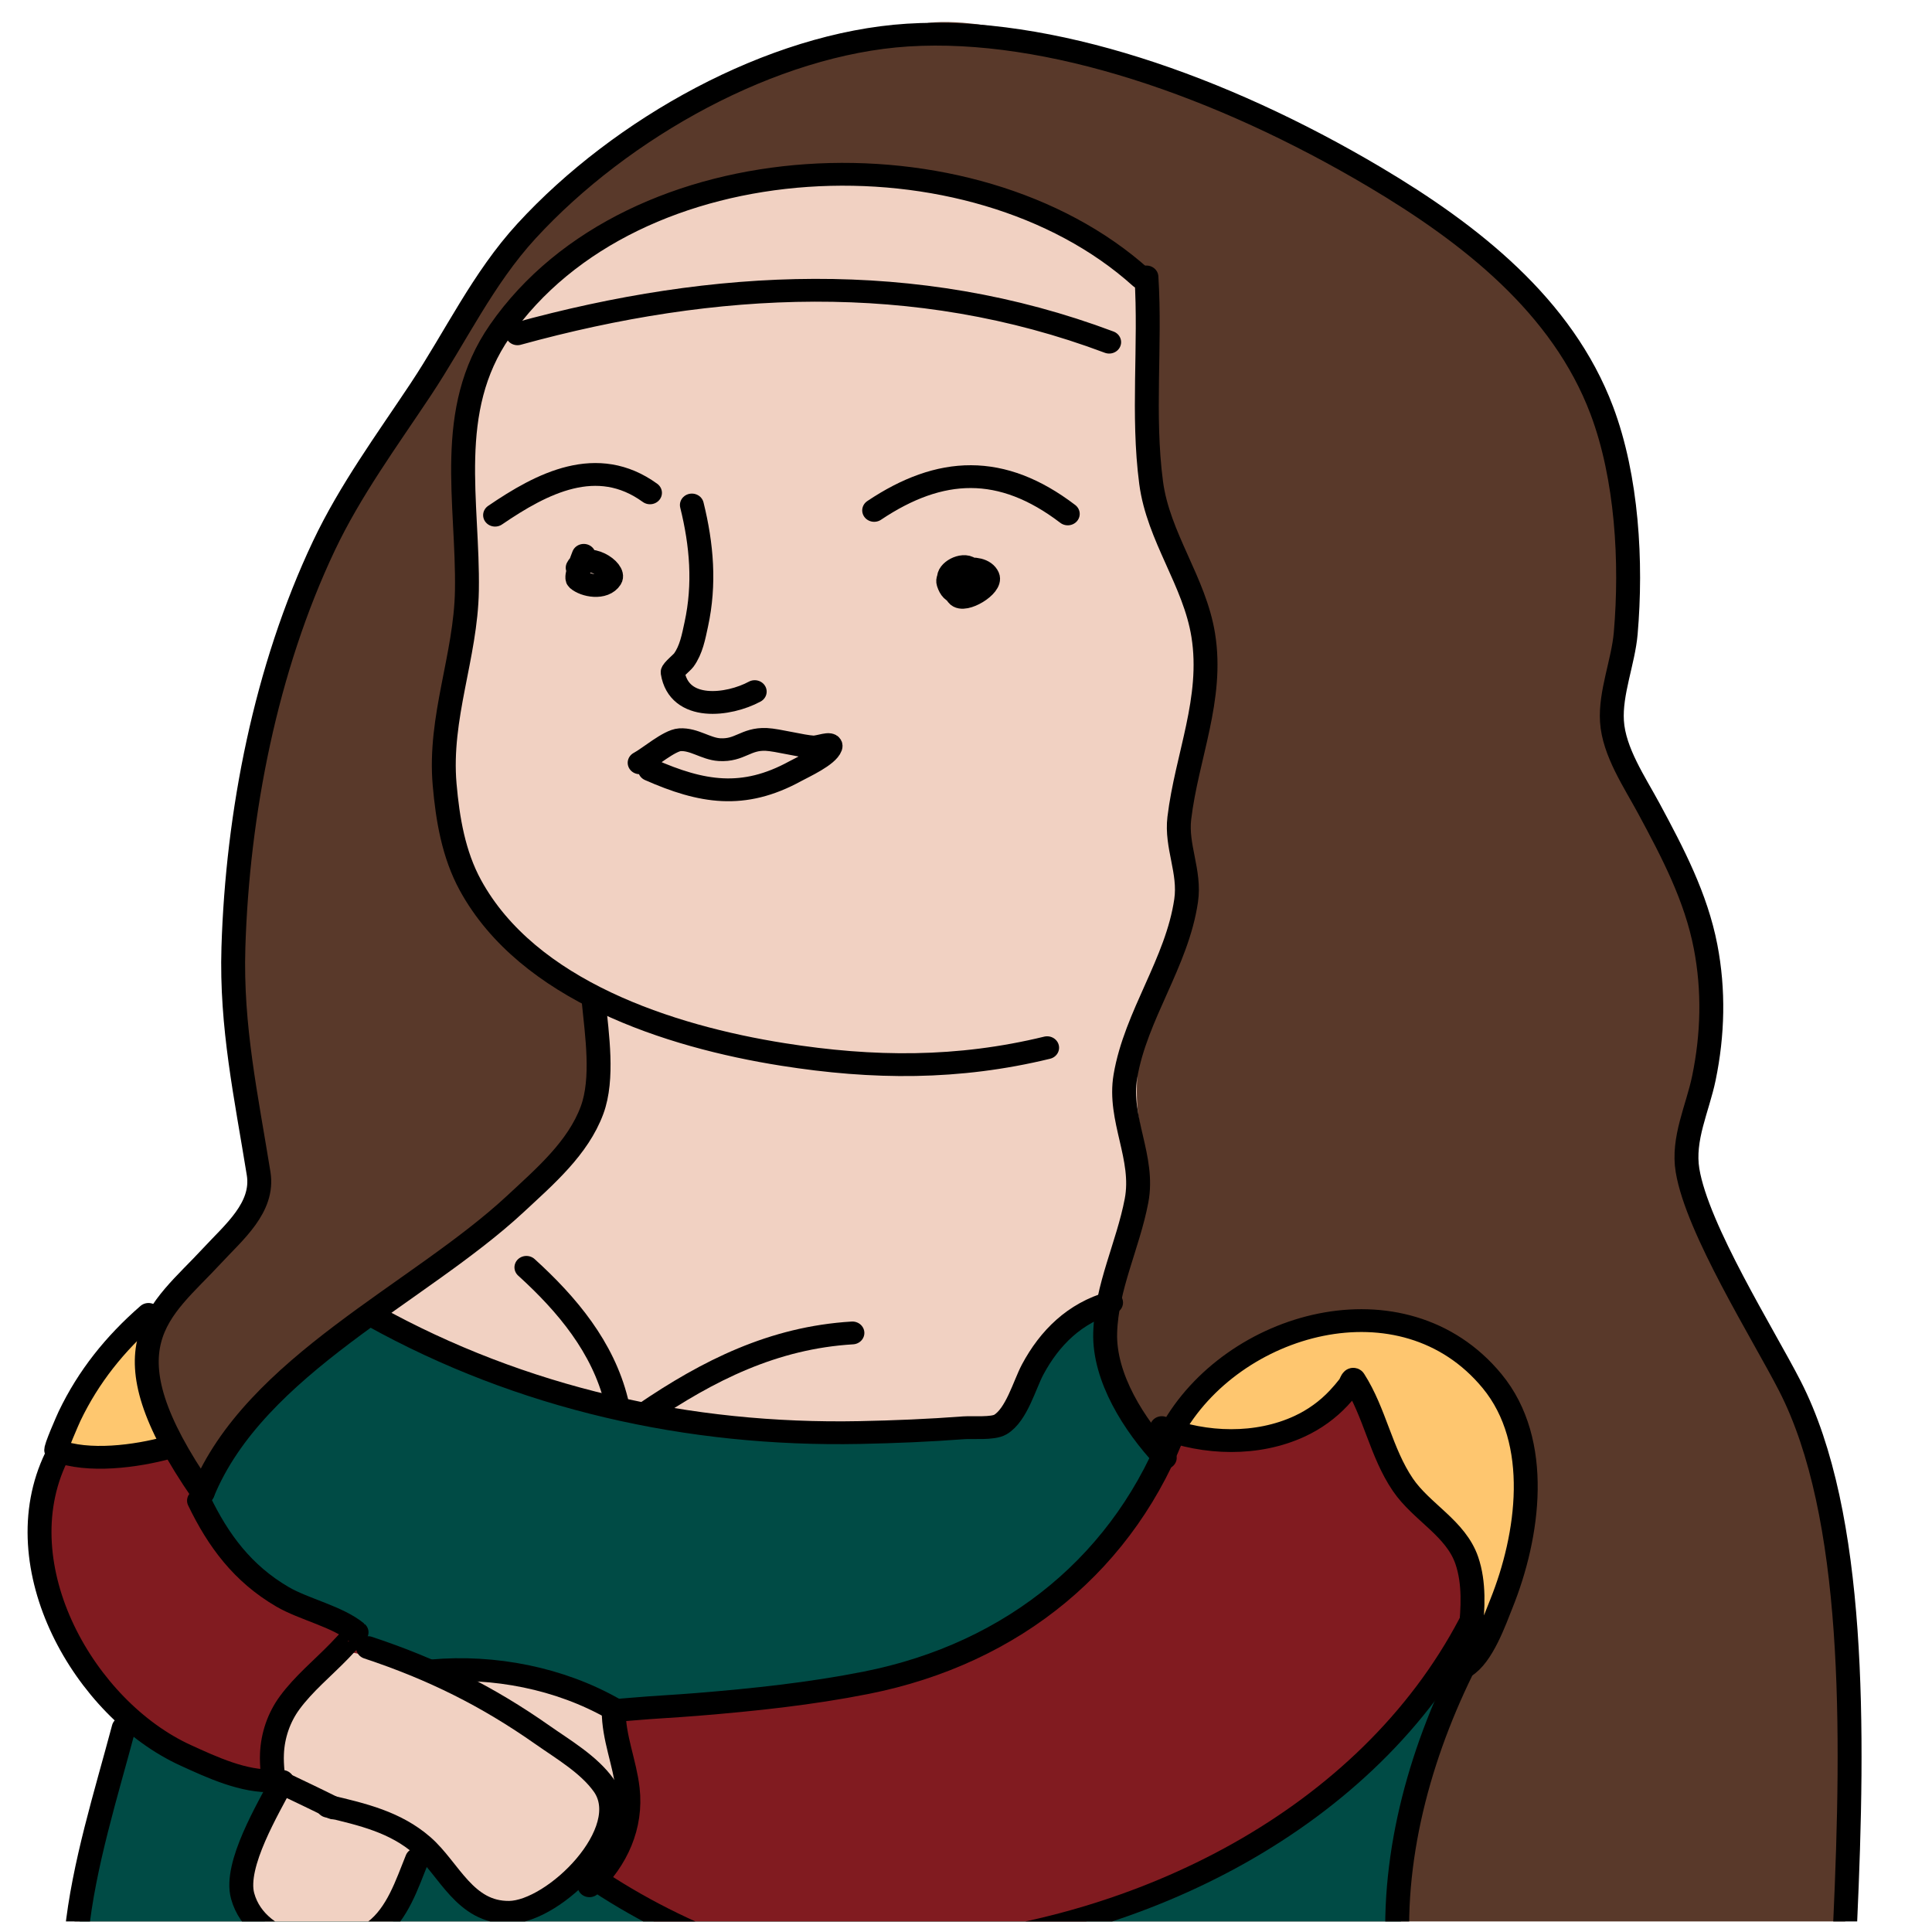 <?xml version="1.0" encoding="UTF-8" standalone="no"?>
<!DOCTYPE svg PUBLIC "-//W3C//DTD SVG 1.1//EN" "http://www.w3.org/Graphics/SVG/1.1/DTD/svg11.dtd">
<svg width="100%" height="100%" viewBox="0 0 83 83" version="1.1" xmlns="http://www.w3.org/2000/svg" xmlns:xlink="http://www.w3.org/1999/xlink" xml:space="preserve" xmlns:serif="http://www.serif.com/" style="fill-rule:evenodd;clip-rule:evenodd;stroke-linejoin:round;stroke-miterlimit:1.414;">
    <g transform="matrix(1,0,0,1,-501.5,-7.10543e-15)">
        <g id="boundaries">
        </g>
        <g transform="matrix(1.219,0.487,-0.487,1.219,438.348,311.034)">
            <g id="Layer1">
            </g>
        </g>
        <g transform="matrix(-1.219,0.487,0.487,1.219,1148.47,309.385)">
            <g id="Layer11" serif:id="Layer1">
            </g>
        </g>
        <g transform="matrix(1.292,-0.121,0.122,1.307,503.582,394.05)">
            <g id="Layer12" serif:id="Layer1">
            </g>
        </g>
        <g transform="matrix(-1.292,-0.121,-0.122,1.307,1282.05,392.402)">
            <g id="Layer13" serif:id="Layer1">
            </g>
        </g>
        <g transform="matrix(1.219,0.487,-0.487,1.219,237.825,309.301)">
            <g id="Layer14" serif:id="Layer1">
            </g>
        </g>
        <g transform="matrix(-1.219,0.487,0.487,1.219,947.946,307.652)">
            <g id="Layer15" serif:id="Layer1">
            </g>
        </g>
        <g transform="matrix(1.292,-0.121,0.122,1.307,303.059,392.317)">
            <g id="Layer16" serif:id="Layer1">
            </g>
        </g>
        <g transform="matrix(-1.292,-0.121,-0.122,1.307,1081.52,390.669)">
            <g id="Layer17" serif:id="Layer1">
            </g>
        </g>
        <g id="masterpiece" transform="matrix(1,0,0,1,142.233,-0.972)">
            <rect x="359.267" y="0.972" width="82.547" height="82.547" style="fill:none;"/>
            <clipPath id="_clip1">
                <rect x="359.267" y="0.972" width="82.547" height="82.547"/>
            </clipPath>
            <g clip-path="url(#_clip1)">
                <g transform="matrix(1.048,0,0,1,-169.557,0.972)">
                    <path d="M580.424,70.074C580.256,67.452 579.107,60.153 574.278,52.124C571.395,47.329 578.149,47.728 572.352,34.322C571.957,33.409 570.584,32.954 570.78,31.778C571.482,27.563 571.839,21.127 568.686,14.386C565.884,8.396 553.211,2.756 546.212,1.305C544.086,0.864 542.484,0.81 541.84,1.249C541.311,1.609 529.298,3.357 522.796,15.507C521.53,17.872 517.903,21.813 516.987,24.825C512.598,39.267 514.702,49.691 515.293,51.306C515.293,51.306 507.313,58.452 511.892,62.627C514.643,65.135 509.22,71.437 509.087,75.48C508.912,80.788 507.654,82.547 507.654,82.547L580.244,82.547C579.945,78.526 580.681,74.092 580.424,70.074Z" style="fill:rgb(89,57,42);"/>
                </g>
                <g transform="matrix(1.048,0,0,1,-169.557,0.972)">
                    <path d="M519.22,56.468C519.22,56.468 529.875,63.777 545.359,61.292C545.359,61.292 547.229,57.338 549.766,56.468C549.766,56.468 549.766,60.662 552.043,62.607C554.321,64.553 565.295,70.985 565.295,70.985C565.295,70.985 561.154,76.833 562.034,82.547C562.914,88.261 560.895,88.002 560.895,88.002L507.654,83.633L509.513,74.221C509.513,74.221 519.535,69.885 516.015,68.642L512.722,64.127C512.722,64.127 516.886,58.321 519.22,56.468Z" style="fill:rgb(0,75,69);"/>
                </g>
                <g transform="matrix(1.048,0,0,1,-169.557,0.972)">
                    <path d="M509.124,62.54L512.016,61.921C511.878,61.963 511.216,61.143 510.903,59.922C510.531,58.472 510.512,56.577 510.493,56.613C510.016,57.512 509.052,58.141 508.139,59.734C507.379,61.059 506.907,62.54 506.907,62.54L509.124,62.54Z" style="fill:rgb(254,199,111);"/>
                </g>
                <g transform="matrix(1.048,0,0,1,-169.557,0.972)">
                    <path d="M564.884,71.007C562.906,74.964 561.644,79.543 561.913,83.993" style="fill:none;stroke:black;stroke-width:0.98px;stroke-linecap:round;stroke-miterlimit:1.5;"/>
                </g>
                <g transform="matrix(1.048,0,0,1,-169.557,0.972)">
                    <path d="M509.674,74.233C508.958,77.057 508.031,80.115 507.743,83.051" style="fill:none;stroke:black;stroke-width:0.98px;stroke-linecap:round;stroke-miterlimit:1.5;"/>
                </g>
                <g transform="matrix(1.048,0,0,1,-169.557,0.972)">
                    <path d="M512.722,63.476C512.722,63.476 512.164,67.19 518.5,69.557C518.5,69.557 519.661,71.222 521.027,72.236C522.393,73.249 530.434,73.539 530.434,73.539C530.434,73.539 544.672,73.995 548.979,67.576C553.286,61.157 552.829,61.861 552.829,61.861C552.829,61.861 557.769,62.441 559.689,59.542L561.402,61.213C561.402,61.213 561.154,64.429 564.425,66.002C564.425,66.002 565.709,68.363 565.295,69.357C564.881,70.351 561.151,76.976 552.829,81.014C544.506,85.052 533.905,85.838 529.515,81.014C525.126,76.19 518.169,77.684 518.169,77.684L513.862,75.858C513.862,75.858 504.586,73.498 506.946,62.524L511.957,62.027L512.722,63.476Z" style="fill:rgb(129,27,32);"/>
                </g>
                <g transform="matrix(1.048,0,0,1,-169.557,0.972)">
                    <path d="M519.011,70.985C519.011,70.985 516.206,72.537 515.344,76.734C515.344,76.734 516.453,76.765 515.034,79.007C513.616,81.25 516.939,84.383 516.939,84.383C516.939,84.383 520.224,84.13 521.196,81.714C522.169,79.298 522.316,79.459 522.316,79.459C522.316,79.459 523.827,82.532 525.024,82.23C526.221,81.929 529.272,80.563 529.272,80.563L530.434,77.583L529.747,74.156L528.765,72.962L525.375,71.728L522.316,71.728L519.011,70.985Z" style="fill:rgb(241,209,194);"/>
                </g>
                <g transform="matrix(1.048,0,0,1,-169.557,0.972)">
                    <path d="M552.23,61.708C552.23,61.708 557.771,52.71 564.884,58.628C570.847,63.59 564.316,72.046 564.884,71.62C564.884,71.62 565.842,68.632 563.38,65.401C560.919,62.17 559.689,59.374 559.689,59.374C559.689,59.374 556.839,63.359 552.23,61.708Z" style="fill:rgb(254,198,111);"/>
                </g>
                <g transform="matrix(1.048,0,0,1,-169.557,0.972)">
                    <path d="M551.378,11.898C551.378,11.898 539.882,-0.142 524.898,13.938C524.898,13.938 523.209,19.57 523.655,22.926C524.1,26.281 521.623,32.363 522.796,34.932C523.969,37.501 523.471,39.003 528.661,43.036C528.661,43.036 530.683,46.073 528.073,49.56C525.463,53.046 519.722,56.454 519.722,56.454C519.722,56.454 527.314,61.015 534.738,61.356C542.162,61.697 545.544,61.461 545.544,61.461C545.544,61.461 547.768,56.035 549.906,56.297C549.906,56.297 551.918,50.739 551.378,48.537C550.839,46.335 551.652,42.56 552.569,40.096C553.487,37.632 553.434,31.349 553.434,31.764C553.434,32.18 554.022,27.094 554.022,27.094L551.964,20.382L551.378,11.898Z" style="fill:rgb(241,209,194);"/>
                </g>
                <g transform="matrix(1.048,0,0,1,-169.557,0.972)">
                    <path d="M551.378,11.925C544.461,5.399 530.542,5.992 525.094,14.224C522.835,17.638 523.803,21.573 523.743,25.369C523.698,28.204 522.589,30.814 522.83,33.705C522.953,35.181 523.195,36.704 523.887,38.031C526.243,42.549 532.025,44.525 536.698,45.3C540.401,45.915 543.879,45.94 547.528,45.01" style="fill:none;stroke:black;stroke-width:0.98px;stroke-linecap:round;stroke-miterlimit:1.5;"/>
                </g>
                <g transform="matrix(1.048,0,0,1,-169.557,0.972)">
                    <path d="M551.599,11.898C551.775,14.834 551.423,17.812 551.791,20.736C552.086,23.076 553.575,24.979 553.928,27.291C554.346,30.019 553.253,32.487 552.947,35.145C552.807,36.359 553.4,37.447 553.226,38.69C552.854,41.357 551.163,43.607 550.737,46.234C550.437,48.082 551.531,49.727 551.192,51.586C550.842,53.507 549.963,55.28 549.908,57.259C549.855,59.183 551.097,61.223 552.35,62.627" style="fill:none;stroke:black;stroke-width:0.98px;stroke-linecap:round;stroke-miterlimit:1.5;"/>
                </g>
                <g transform="matrix(1.048,0,0,1,-169.557,0.972)">
                    <path d="M528.942,43.036C529.073,44.44 529.349,46.34 528.874,47.689C528.299,49.322 526.947,50.534 525.742,51.71C521.788,55.568 515.051,58.658 512.912,64.127" style="fill:none;stroke:black;stroke-width:0.98px;stroke-linecap:round;stroke-miterlimit:1.5;"/>
                </g>
                <g transform="matrix(1.048,0,0,1,-169.557,0.972)">
                    <path d="M512.912,64.127C508.714,57.781 511.164,56.366 513.293,53.952C514.188,52.937 515.429,51.877 515.205,50.418C514.697,47.116 514.071,44.102 514.171,40.711C514.341,34.938 515.492,28.734 517.88,23.45C518.957,21.068 520.449,18.939 521.841,16.744C523.289,14.459 524.393,11.972 526.19,9.921C530.074,5.49 536.253,1.877 541.806,1.507C547.6,1.122 554.653,3.687 560.957,7.606C564.877,10.044 568.653,13.142 570.267,17.635C571.302,20.515 571.499,24.152 571.246,27.208C571.145,28.429 570.608,29.763 570.682,30.987C570.76,32.295 571.616,33.606 572.197,34.737C573.178,36.646 574.127,38.539 574.52,40.669C574.865,42.541 574.819,44.446 574.452,46.31C574.193,47.627 573.565,48.919 573.78,50.282C574.179,52.811 576.884,57.313 577.975,59.542C580.683,65.075 580.6,74.339 580.244,82.547" style="fill:none;stroke:black;stroke-width:0.98px;stroke-linecap:round;stroke-miterlimit:1.5;"/>
                </g>
                <g transform="matrix(1.048,0,0,1,-169.557,0.972)">
                    <path d="M519.895,56.532C525.971,60.068 532.828,61.689 539.847,61.543C541.272,61.513 542.697,61.451 544.117,61.338C544.467,61.311 545.301,61.393 545.611,61.2C546.276,60.786 546.603,59.486 546.935,58.835C547.631,57.473 548.658,56.405 550.149,55.961" style="fill:none;stroke:black;stroke-width:0.98px;stroke-linecap:round;stroke-miterlimit:1.5;"/>
                </g>
                <g transform="matrix(1.048,0,0,1,-169.557,0.972)">
                    <path d="M552.829,61.213C550.766,67.053 546.182,71.03 540.112,72.292C537.83,72.767 535.502,73.025 533.181,73.223C532.302,73.299 531.421,73.341 530.543,73.422C530.503,73.426 529.762,73.484 529.761,73.503C529.759,74.657 530.213,75.726 530.335,76.858C530.506,78.448 529.88,79.902 528.766,81.014" style="fill:none;stroke:black;stroke-width:0.98px;stroke-linecap:round;stroke-miterlimit:1.5;"/>
                </g>
                <g transform="matrix(1.048,0,0,1,-169.557,0.972)">
                    <path d="M552.23,61.331C554.006,62.051 556.138,62.12 557.885,61.27C558.492,60.974 559.034,60.562 559.483,60.059C559.634,59.889 559.778,59.714 559.913,59.532C559.978,59.446 560.047,59.18 560.103,59.272C560.965,60.681 561.207,62.393 562.111,63.786C562.879,64.968 564.279,65.652 564.732,67.039C565.048,68.007 564.986,69.096 564.884,70.096C564.848,70.444 564.791,70.789 564.728,71.133C564.699,71.292 564.492,71.694 564.629,71.608C565.362,71.154 565.867,69.633 566.153,68.885C567.262,65.99 567.824,61.947 565.768,59.333C562.119,54.694 555.092,56.789 552.622,61.5" style="fill:none;stroke:black;stroke-width:0.98px;stroke-linecap:round;stroke-miterlimit:1.5;"/>
                </g>
                <g transform="matrix(1.048,0,0,1,-169.557,0.972)">
                    <path d="M510.69,56.468C509.311,57.727 508.232,59.138 507.456,60.834C507.404,60.949 506.841,62.283 506.914,62.313C508.222,62.845 510.194,62.565 511.512,62.186" style="fill:none;stroke:black;stroke-width:0.98px;stroke-linecap:round;stroke-miterlimit:1.5;"/>
                </g>
                <g transform="matrix(1.048,0,0,1,-169.557,0.972)">
                    <path d="M512.761,64.469C513.551,66.188 514.552,67.603 516.188,68.603C517.068,69.14 518.452,69.452 519.22,70.126C519.232,70.136 518.573,70.863 518.516,70.925C517.835,71.662 517.052,72.331 516.473,73.158C516.029,73.794 515.784,74.562 515.752,75.335C515.74,75.599 515.755,75.862 515.777,76.124C515.788,76.251 515.95,76.496 515.824,76.503C514.599,76.565 513.292,75.926 512.218,75.412C508.062,73.426 504.739,67.3 506.907,62.607" style="fill:none;stroke:black;stroke-width:0.98px;stroke-linecap:round;stroke-miterlimit:1.5;"/>
                </g>
                <g transform="matrix(1.048,0,0,1,-169.557,0.972)">
                    <path d="M519.69,70.783C522.361,71.712 524.577,72.867 526.844,74.535C527.7,75.165 528.736,75.797 529.347,76.69C530.692,78.655 527.342,82.134 525.478,82.155C523.65,82.175 523.025,80.298 521.918,79.287C520.81,78.275 519.465,77.948 518.052,77.598" style="fill:none;stroke:black;stroke-width:0.98px;stroke-linecap:round;stroke-miterlimit:1.5;"/>
                </g>
                <g transform="matrix(1.048,0,0,1,-169.557,0.972)">
                    <path d="M516.158,76.596C516.866,76.952 517.573,77.3 518.274,77.67" style="fill:none;stroke:black;stroke-width:0.98px;stroke-linecap:round;stroke-miterlimit:1.5;"/>
                </g>
                <g transform="matrix(1.048,0,0,1,-169.557,0.972)">
                    <path d="M516.174,76.531C515.608,77.681 514.2,80.113 514.549,81.451C515.123,83.656 518.341,84.256 519.984,82.948C520.902,82.218 521.291,80.93 521.699,79.875" style="fill:none;stroke:black;stroke-width:0.98px;stroke-linecap:round;stroke-miterlimit:1.5;"/>
                </g>
                <g transform="matrix(1.048,0,0,1,-169.557,0.972)">
                    <path d="M522.316,71.781C524.854,71.544 527.552,72.1 529.747,73.411" style="fill:none;stroke:black;stroke-width:0.98px;stroke-linecap:round;stroke-miterlimit:1.5;"/>
                </g>
                <g transform="matrix(1.048,0,0,1,-169.557,0.972)">
                    <path d="M531.029,60.733C533.635,58.873 536.31,57.467 539.546,57.264" style="fill:none;stroke:black;stroke-width:0.98px;stroke-linecap:round;stroke-miterlimit:1.5;"/>
                </g>
                <g transform="matrix(1.048,0,0,1,-169.557,0.972)">
                    <path d="M526.182,54.446C527.865,56.047 529.317,57.882 529.864,60.18" style="fill:none;stroke:black;stroke-width:0.98px;stroke-linecap:round;stroke-miterlimit:1.5;"/>
                </g>
                <g transform="matrix(1.048,0,0,1,-169.557,0.972)">
                    <path d="M530.824,32.77C531.228,32.547 532.035,31.81 532.473,31.78C533.053,31.742 533.536,32.169 534.092,32.205C534.938,32.259 535.166,31.729 536.013,31.766C536.469,31.787 537.483,32.068 537.938,32.092C538.174,32.104 538.72,31.859 538.645,32.082C538.511,32.479 537.542,32.938 537.198,33.134C535.072,34.353 533.371,34.048 531.247,33.066" style="fill:none;stroke:black;stroke-width:0.98px;stroke-linecap:round;stroke-miterlimit:1.5;"/>
                </g>
                <g transform="matrix(1.048,0,0,1,-169.557,0.972)">
                    <path d="M532.965,21.695C533.37,23.409 533.504,25.094 533.146,26.822C533.038,27.344 532.941,27.919 532.628,28.365C532.565,28.455 532.165,28.803 532.177,28.885C532.437,30.594 534.481,30.314 535.541,29.712" style="fill:none;stroke:black;stroke-width:0.98px;stroke-linecap:round;stroke-miterlimit:1.5;"/>
                </g>
                <g transform="matrix(1.048,0,0,1,-169.557,0.972)">
                    <path d="M540.438,21.927C543.15,20.025 545.664,19.911 548.374,22.078" style="fill:none;stroke:black;stroke-width:0.98px;stroke-linecap:round;stroke-miterlimit:1.5;"/>
                </g>
                <g transform="matrix(1.048,0,0,1,-169.557,0.972)">
                    <path d="M524.898,22.132C526.833,20.748 529.081,19.528 531.248,21.173" style="fill:none;stroke:black;stroke-width:0.98px;stroke-linecap:round;stroke-miterlimit:1.5;"/>
                </g>
                <g transform="matrix(1.048,0,0,1,-169.557,0.972)">
                    <path d="M525.815,14.34C533.907,12.008 542.114,11.566 550.071,14.699" style="fill:none;stroke:black;stroke-width:0.98px;stroke-linecap:round;stroke-miterlimit:1.5;"/>
                </g>
                <g transform="matrix(1.048,0,0,1,-169.557,0.972)">
                    <path d="M544.423,24.52C544.264,24.15 543.614,24.417 543.517,24.741C543.433,25.02 543.764,25.443 543.867,25.583C544.101,25.899 545.262,25.185 545.091,24.779C544.82,24.135 543.328,24.517 543.484,25.038C543.83,26.191 544.921,24.574 544.595,24.574" style="fill:none;stroke:black;stroke-width:0.98px;stroke-linecap:round;stroke-miterlimit:1.5;"/>
                </g>
                <g transform="matrix(1.048,0,0,1,-169.557,0.972)">
                    <path d="M528.533,23.857C528.48,23.998 528.182,24.793 528.295,24.898C528.585,25.168 529.353,25.317 529.627,24.86C529.85,24.488 528.647,23.666 528.284,24.391" style="fill:none;stroke:black;stroke-width:0.98px;stroke-linecap:round;stroke-miterlimit:1.5;"/>
                </g>
                <g transform="matrix(1.048,0,0,1,-169.557,0.972)">
                    <path d="M528.765,80.563C530.719,81.964 532.785,83.037 535.023,83.898" style="fill:none;stroke:black;stroke-width:0.98px;stroke-linecap:round;stroke-miterlimit:1.5;"/>
                </g>
                <g transform="matrix(1.048,0,0,1,-169.557,0.972)">
                    <path d="M564.867,69.753C560.658,78.143 551.388,83.005 542.203,83.715" style="fill:none;stroke:black;stroke-width:0.98px;stroke-linecap:round;stroke-miterlimit:1.5;"/>
                </g>
            </g>
        </g>
    </g>
</svg>
